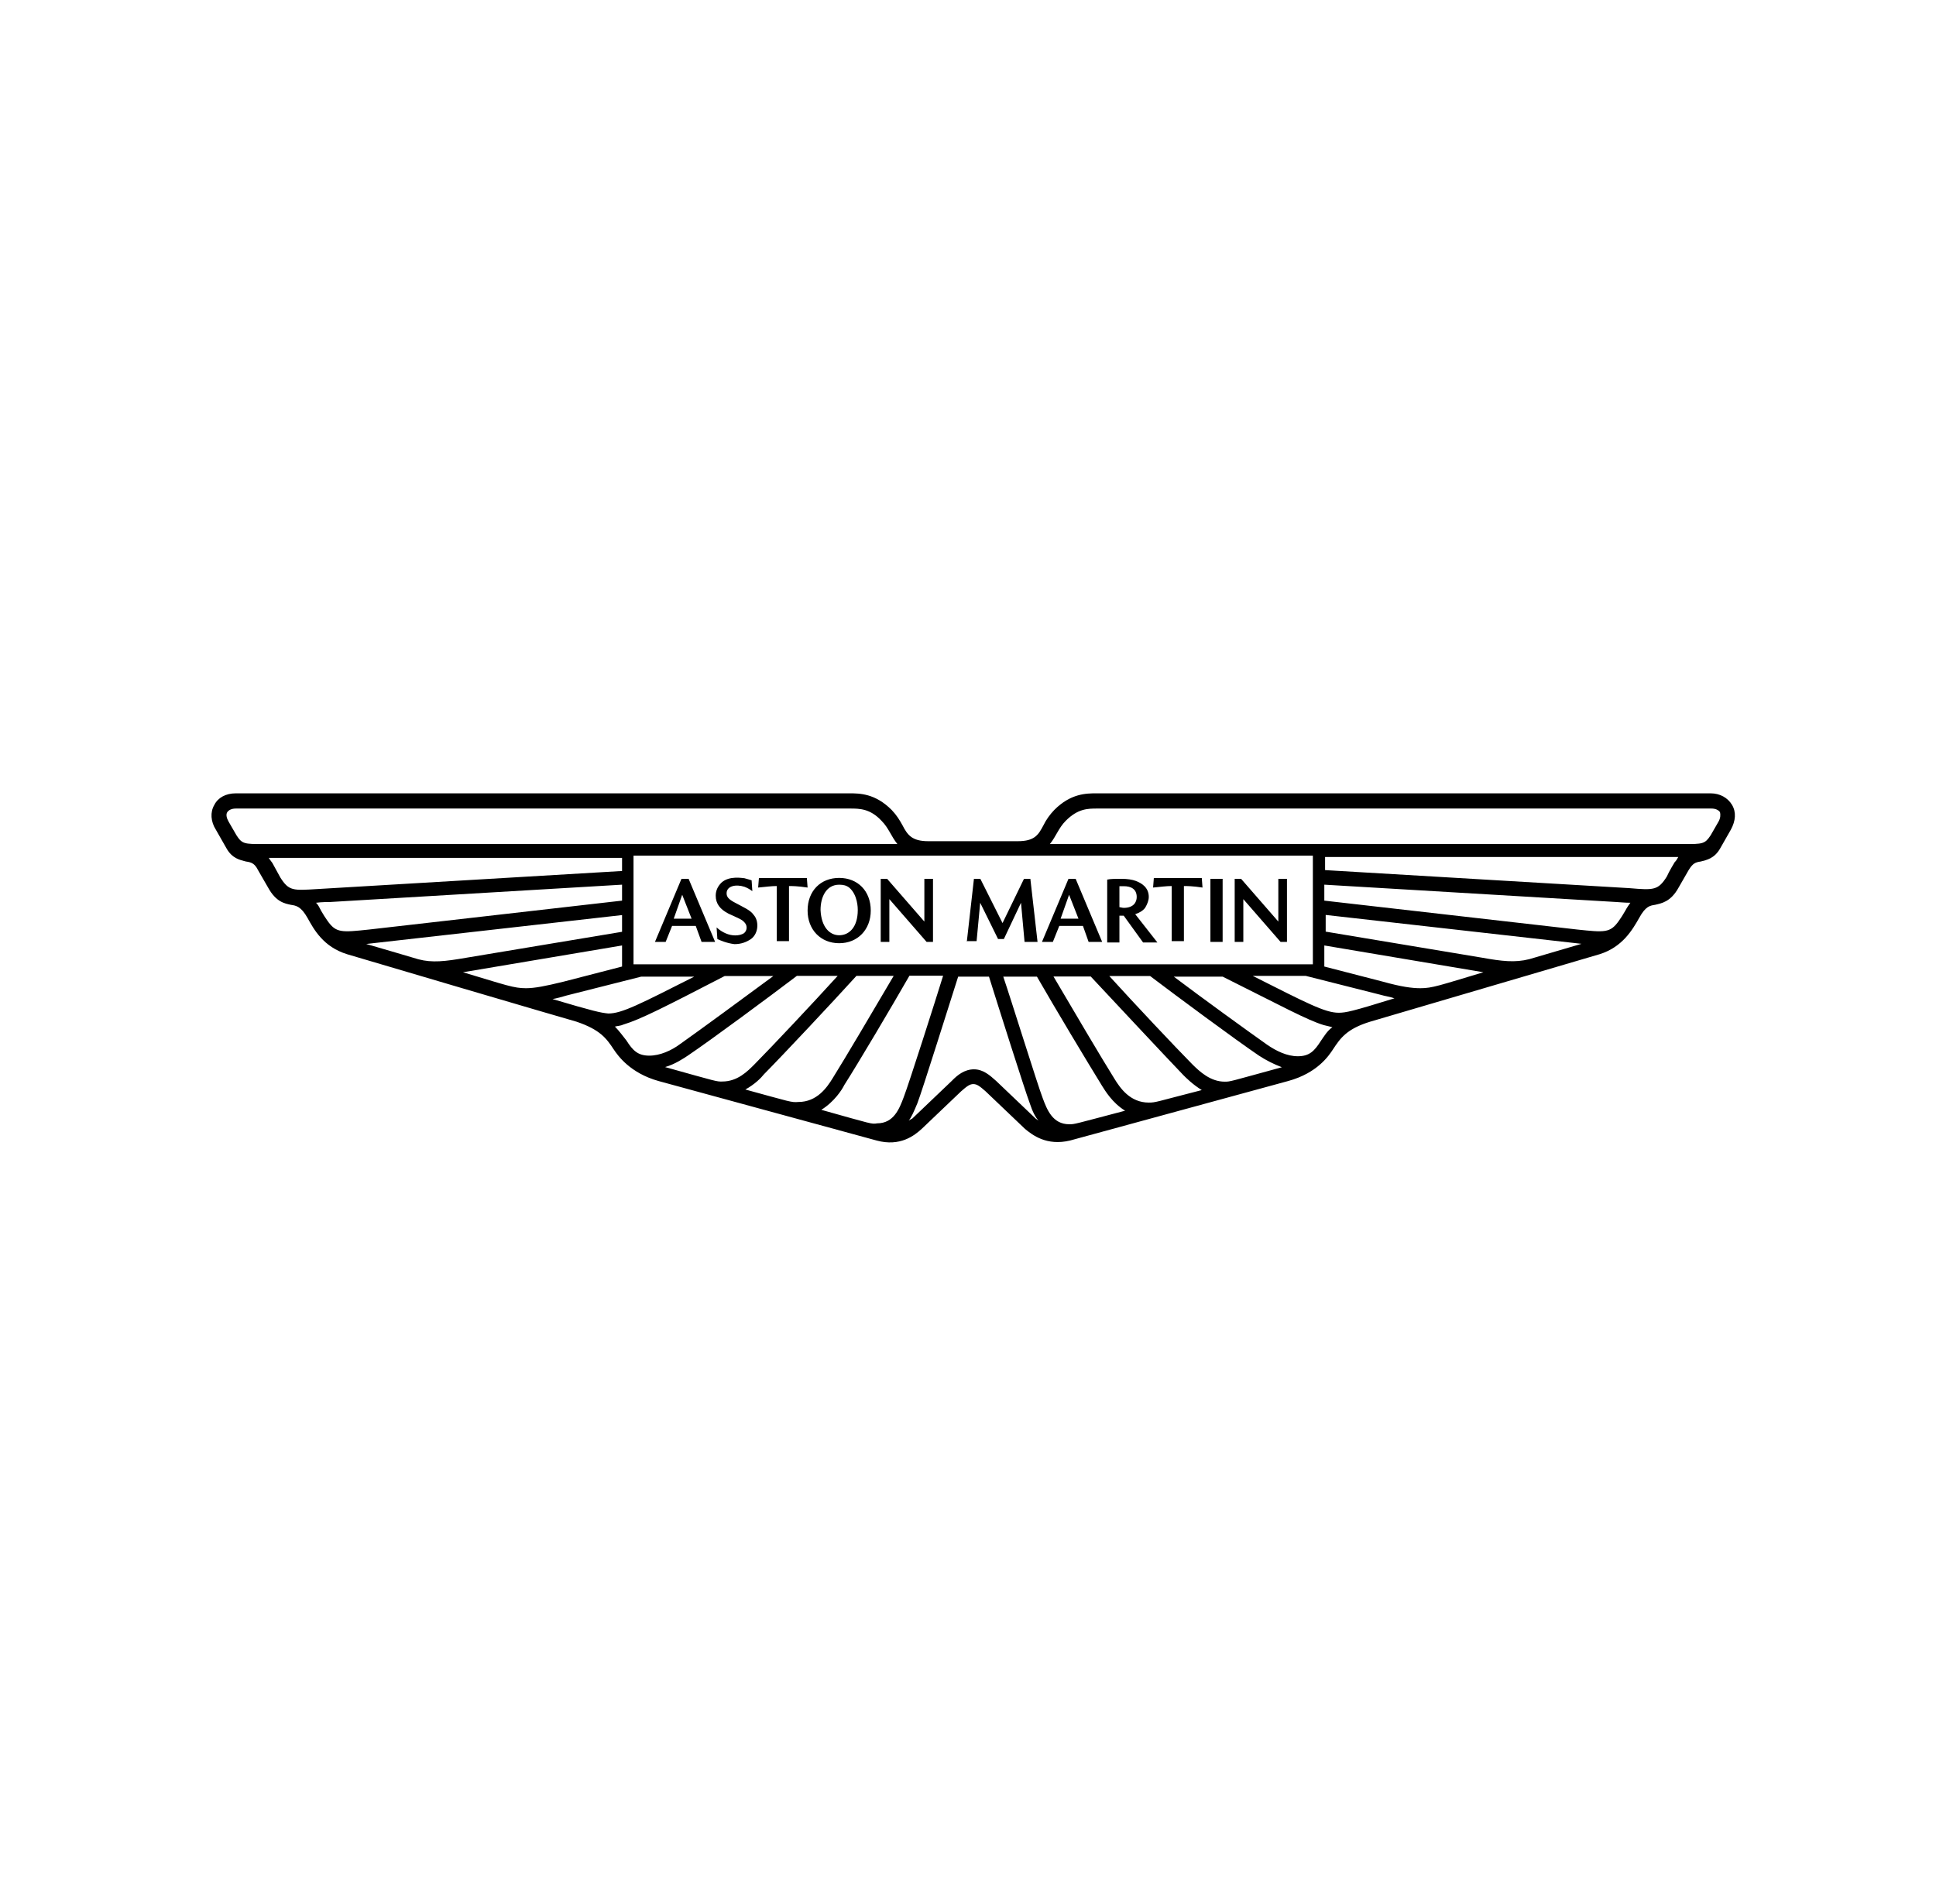<svg width="61" height="60" viewBox="0 0 61 60" fill="none" xmlns="http://www.w3.org/2000/svg">
<path d="M21.228 28.95H21.791L21.495 28.196L21.228 28.95ZM20.637 29.681L21.472 27.694H21.697L22.532 29.681H22.105L21.922 29.178H21.176L20.974 29.681H20.637ZM22.603 29.591L22.579 29.226C22.758 29.387 22.964 29.477 23.166 29.477C23.278 29.477 23.367 29.453 23.438 29.41C23.536 29.335 23.555 29.188 23.475 29.088C23.471 29.083 23.466 29.074 23.457 29.069C23.391 28.979 23.255 28.931 22.959 28.794C22.687 28.656 22.551 28.476 22.551 28.225C22.551 28.064 22.617 27.926 22.734 27.812C22.983 27.585 23.41 27.675 23.457 27.675C23.546 27.698 23.616 27.722 23.682 27.741L23.705 28.083C23.63 28.026 23.546 27.978 23.457 27.945C23.184 27.855 22.894 27.921 22.894 28.149C22.894 28.263 22.959 28.334 23.119 28.424C23.457 28.609 23.64 28.675 23.752 28.837C23.912 29.017 23.912 29.406 23.663 29.591C23.527 29.681 23.367 29.752 23.142 29.752C22.898 29.723 22.692 29.633 22.603 29.591ZM24.475 29.681V27.921C24.315 27.921 24.137 27.945 23.888 27.969L23.912 27.67H25.423L25.446 27.969C25.132 27.921 24.949 27.921 24.86 27.921V29.657H24.475V29.681ZM26.441 29.472C26.755 29.472 27.027 29.221 27.027 28.675C27.027 28.628 27.027 28.196 26.755 27.969C26.666 27.902 26.572 27.879 26.441 27.879C26.033 27.879 25.854 28.268 25.854 28.675C25.878 29.226 26.15 29.472 26.441 29.472ZM26.441 29.723C25.854 29.723 25.446 29.292 25.446 28.694C25.446 28.078 25.854 27.665 26.441 27.665C27.027 27.665 27.436 28.078 27.436 28.694C27.436 29.292 27.027 29.723 26.441 29.723ZM27.75 29.681V27.694H27.952L29.125 29.041V27.694H29.397V29.681H29.195L28.022 28.334V29.681H27.75ZM30.462 29.681L30.687 27.694H30.889L31.588 29.088L32.264 27.694H32.465L32.691 29.681H32.282L32.17 28.448L31.63 29.591H31.447L30.884 28.448L30.771 29.657H30.457L30.462 29.681ZM33.418 28.95H33.981L33.685 28.196L33.418 28.95ZM32.831 29.681L33.666 27.694H33.892L34.727 29.681H34.3L34.122 29.178H33.376L33.174 29.681H32.831ZM35.248 28.585C35.295 28.585 35.36 28.609 35.407 28.609C35.722 28.609 35.816 28.424 35.816 28.268C35.816 28.016 35.637 27.926 35.407 27.926H35.271V28.59L35.248 28.585ZM34.886 29.704V27.718C34.999 27.694 35.135 27.694 35.337 27.694C35.52 27.694 35.675 27.718 35.787 27.76C35.966 27.827 36.196 27.964 36.196 28.263C36.196 28.377 36.149 28.491 36.083 28.604C36.017 28.694 35.905 28.765 35.769 28.808L36.468 29.7H36.017L35.407 28.856H35.271V29.7H34.886V29.704ZM36.918 29.681V27.921C36.759 27.921 36.58 27.945 36.332 27.969L36.355 27.67H37.866L37.889 27.969C37.575 27.921 37.392 27.921 37.303 27.921V29.657H36.918V29.681ZM38.138 27.694H38.523V29.681H38.138V27.694ZM38.903 29.681V27.694H39.105L40.278 29.041V27.694H40.55V29.681H40.348L39.175 28.334V29.681H38.903Z" fill="black"/>
<path d="M54.574 25.365C54.438 25.137 54.19 25 53.899 25H34.549C34.234 25 33.737 25 33.216 25.526C33.08 25.669 32.963 25.83 32.878 26.005C32.719 26.304 32.606 26.508 32.067 26.508H29.247C28.726 26.508 28.59 26.304 28.435 26.005C28.346 25.844 28.252 25.688 28.097 25.526C27.576 25 27.079 25 26.765 25H7.429C7.114 25 6.866 25.137 6.753 25.365C6.617 25.593 6.64 25.892 6.8 26.143L7.138 26.736C7.316 27.053 7.565 27.101 7.748 27.148C7.907 27.172 8.02 27.196 8.132 27.423L8.447 27.969C8.696 28.424 8.968 28.471 9.169 28.514C9.329 28.538 9.484 28.561 9.69 28.927C9.892 29.292 10.188 29.837 10.934 30.069C10.999 30.093 18.136 32.194 18.159 32.194C18.905 32.445 19.107 32.72 19.332 33.062C19.468 33.266 19.853 33.816 20.754 34.067L27.619 35.94C28.365 36.144 28.815 35.779 29.04 35.575L30.284 34.389C30.467 34.228 30.556 34.162 30.668 34.162C30.781 34.162 30.87 34.228 31.053 34.389L32.297 35.575C32.522 35.76 32.972 36.12 33.718 35.94L40.583 34.067C41.507 33.816 41.868 33.27 42.004 33.062C42.23 32.72 42.431 32.421 43.177 32.194C43.177 32.194 50.314 30.093 50.403 30.069C51.126 29.842 51.44 29.292 51.647 28.927C51.848 28.561 51.984 28.538 52.144 28.514C52.346 28.466 52.641 28.424 52.89 27.969L53.204 27.423C53.34 27.196 53.429 27.172 53.589 27.148C53.767 27.101 54.016 27.058 54.199 26.736L54.537 26.143C54.687 25.868 54.71 25.593 54.574 25.365ZM41.366 26.963V30.387H19.961V26.963H41.366ZM33.69 35.428C33.169 35.428 32.991 34.973 32.855 34.608C32.695 34.195 31.86 31.506 31.611 30.776H32.672C33.235 31.758 34.276 33.493 34.727 34.223C34.816 34.361 35.041 34.75 35.45 35.001C33.826 35.428 33.868 35.428 33.69 35.428ZM36.196 34.745C35.609 34.745 35.295 34.29 35.112 33.991C34.727 33.375 33.849 31.89 33.193 30.771H34.366C35.112 31.568 36.669 33.237 37.279 33.873C37.369 33.963 37.575 34.171 37.866 34.351C36.421 34.721 36.421 34.745 36.196 34.745ZM38.589 34.086C38.138 34.086 37.8 33.768 37.57 33.541C37.031 32.995 35.74 31.625 34.952 30.757H36.238C37.05 31.373 38.926 32.763 39.668 33.266C39.893 33.413 40.137 33.536 40.39 33.631C38.725 34.086 38.772 34.086 38.589 34.086ZM41.615 32.806C41.413 33.123 41.254 33.285 40.892 33.285C40.554 33.285 40.217 33.123 39.921 32.919C39.311 32.488 37.889 31.459 36.984 30.776H38.523C40.395 31.71 41.188 32.146 41.709 32.303L41.981 32.369C41.817 32.488 41.727 32.644 41.615 32.806ZM42.178 31.914C41.751 31.914 41.183 31.615 39.471 30.752H41.141L43.487 31.345C43.647 31.392 43.801 31.411 43.937 31.459C42.61 31.871 42.403 31.914 42.178 31.914ZM46.739 30.638C45.359 31.051 45.134 31.141 44.754 31.141C44.482 31.141 44.144 31.094 43.581 30.937L41.727 30.458V29.794L46.739 30.638ZM48.184 30.226C47.733 30.34 47.325 30.292 46.692 30.178L41.77 29.358V28.832L49.831 29.742L48.184 30.226ZM51.21 28.699C51.144 28.813 51.074 28.927 51.008 29.017C50.736 29.405 50.558 29.382 49.699 29.292L41.727 28.381V27.878L50.919 28.424C50.985 28.424 51.168 28.448 51.37 28.448C51.323 28.514 51.257 28.609 51.21 28.699ZM52.768 27.167C52.768 27.167 52.585 27.466 52.519 27.622C52.247 28.054 52.111 28.054 51.346 27.988L41.751 27.419V27.006H52.88C52.838 27.077 52.815 27.125 52.768 27.167ZM54.147 25.892L53.899 26.323C53.716 26.598 53.65 26.598 53.063 26.598H33.08C33.282 26.347 33.352 26.095 33.577 25.868C33.962 25.479 34.276 25.479 34.572 25.479H53.922C54.058 25.479 54.147 25.526 54.194 25.593C54.213 25.664 54.213 25.778 54.147 25.892ZM28.632 35.314C28.721 35.2 28.791 35.039 28.904 34.769C29.064 34.356 29.941 31.549 30.19 30.776H31.161C31.41 31.573 32.292 34.361 32.447 34.769C32.536 35.044 32.625 35.2 32.719 35.314C32.695 35.29 32.653 35.267 32.63 35.248L31.386 34.062C31.184 33.882 30.978 33.697 30.687 33.697C30.392 33.697 30.166 33.877 29.988 34.062L28.745 35.248C28.698 35.271 28.655 35.295 28.632 35.314ZM25.878 34.973C26.286 34.721 26.535 34.333 26.6 34.195C27.051 33.488 28.092 31.729 28.655 30.747H29.716C29.491 31.478 28.632 34.171 28.473 34.579C28.336 34.944 28.158 35.399 27.637 35.399C27.459 35.428 27.501 35.428 25.878 34.973ZM23.485 34.333C23.78 34.171 23.982 33.967 24.071 33.853C24.681 33.237 26.262 31.549 26.985 30.752H28.158C27.501 31.871 26.624 33.356 26.239 33.972C26.056 34.271 25.742 34.726 25.155 34.726C24.93 34.745 24.907 34.721 23.485 34.333ZM20.956 33.626C21.27 33.536 21.542 33.351 21.678 33.261C22.424 32.758 24.297 31.369 25.108 30.752H26.394C25.606 31.62 24.315 32.99 23.776 33.536C23.55 33.763 23.236 34.081 22.758 34.081C22.579 34.086 22.603 34.086 20.956 33.626ZM19.375 32.35C19.464 32.327 19.558 32.327 19.647 32.284C20.186 32.123 20.979 31.715 22.833 30.757H24.367C23.443 31.44 22.04 32.469 21.43 32.9C21.158 33.104 20.796 33.266 20.459 33.266C20.097 33.266 19.938 33.104 19.736 32.786C19.623 32.644 19.511 32.488 19.375 32.35ZM17.409 31.483C17.545 31.459 17.704 31.416 17.859 31.369L20.205 30.776H21.875C20.158 31.644 19.595 31.938 19.168 31.938C18.924 31.914 18.718 31.871 17.409 31.483ZM19.6 29.794V30.458L17.747 30.937C17.183 31.075 16.846 31.141 16.573 31.141C16.189 31.141 15.963 31.051 14.589 30.638L19.6 29.794ZM11.539 29.747L19.6 28.836V29.363L14.678 30.183C14.021 30.297 13.617 30.344 13.186 30.23C13.186 30.226 11.539 29.747 11.539 29.747ZM9.958 28.448C10.141 28.424 10.342 28.424 10.408 28.424L19.6 27.878V28.381L11.628 29.292C10.769 29.382 10.591 29.405 10.319 29.017C10.253 28.927 10.183 28.813 10.117 28.699C10.07 28.609 10.028 28.514 9.958 28.448ZM8.47 27.034H19.6V27.447L10.005 28.016C9.235 28.063 9.104 28.082 8.832 27.651C8.747 27.499 8.663 27.347 8.583 27.196C8.536 27.125 8.489 27.077 8.47 27.034ZM7.161 25.593C7.208 25.526 7.297 25.479 7.433 25.479H26.783C27.079 25.479 27.417 25.479 27.778 25.868C28.003 26.095 28.074 26.347 28.275 26.598H8.287C7.701 26.598 7.63 26.598 7.452 26.323L7.203 25.892C7.138 25.778 7.114 25.664 7.161 25.593Z" fill="black"/>
</svg>
